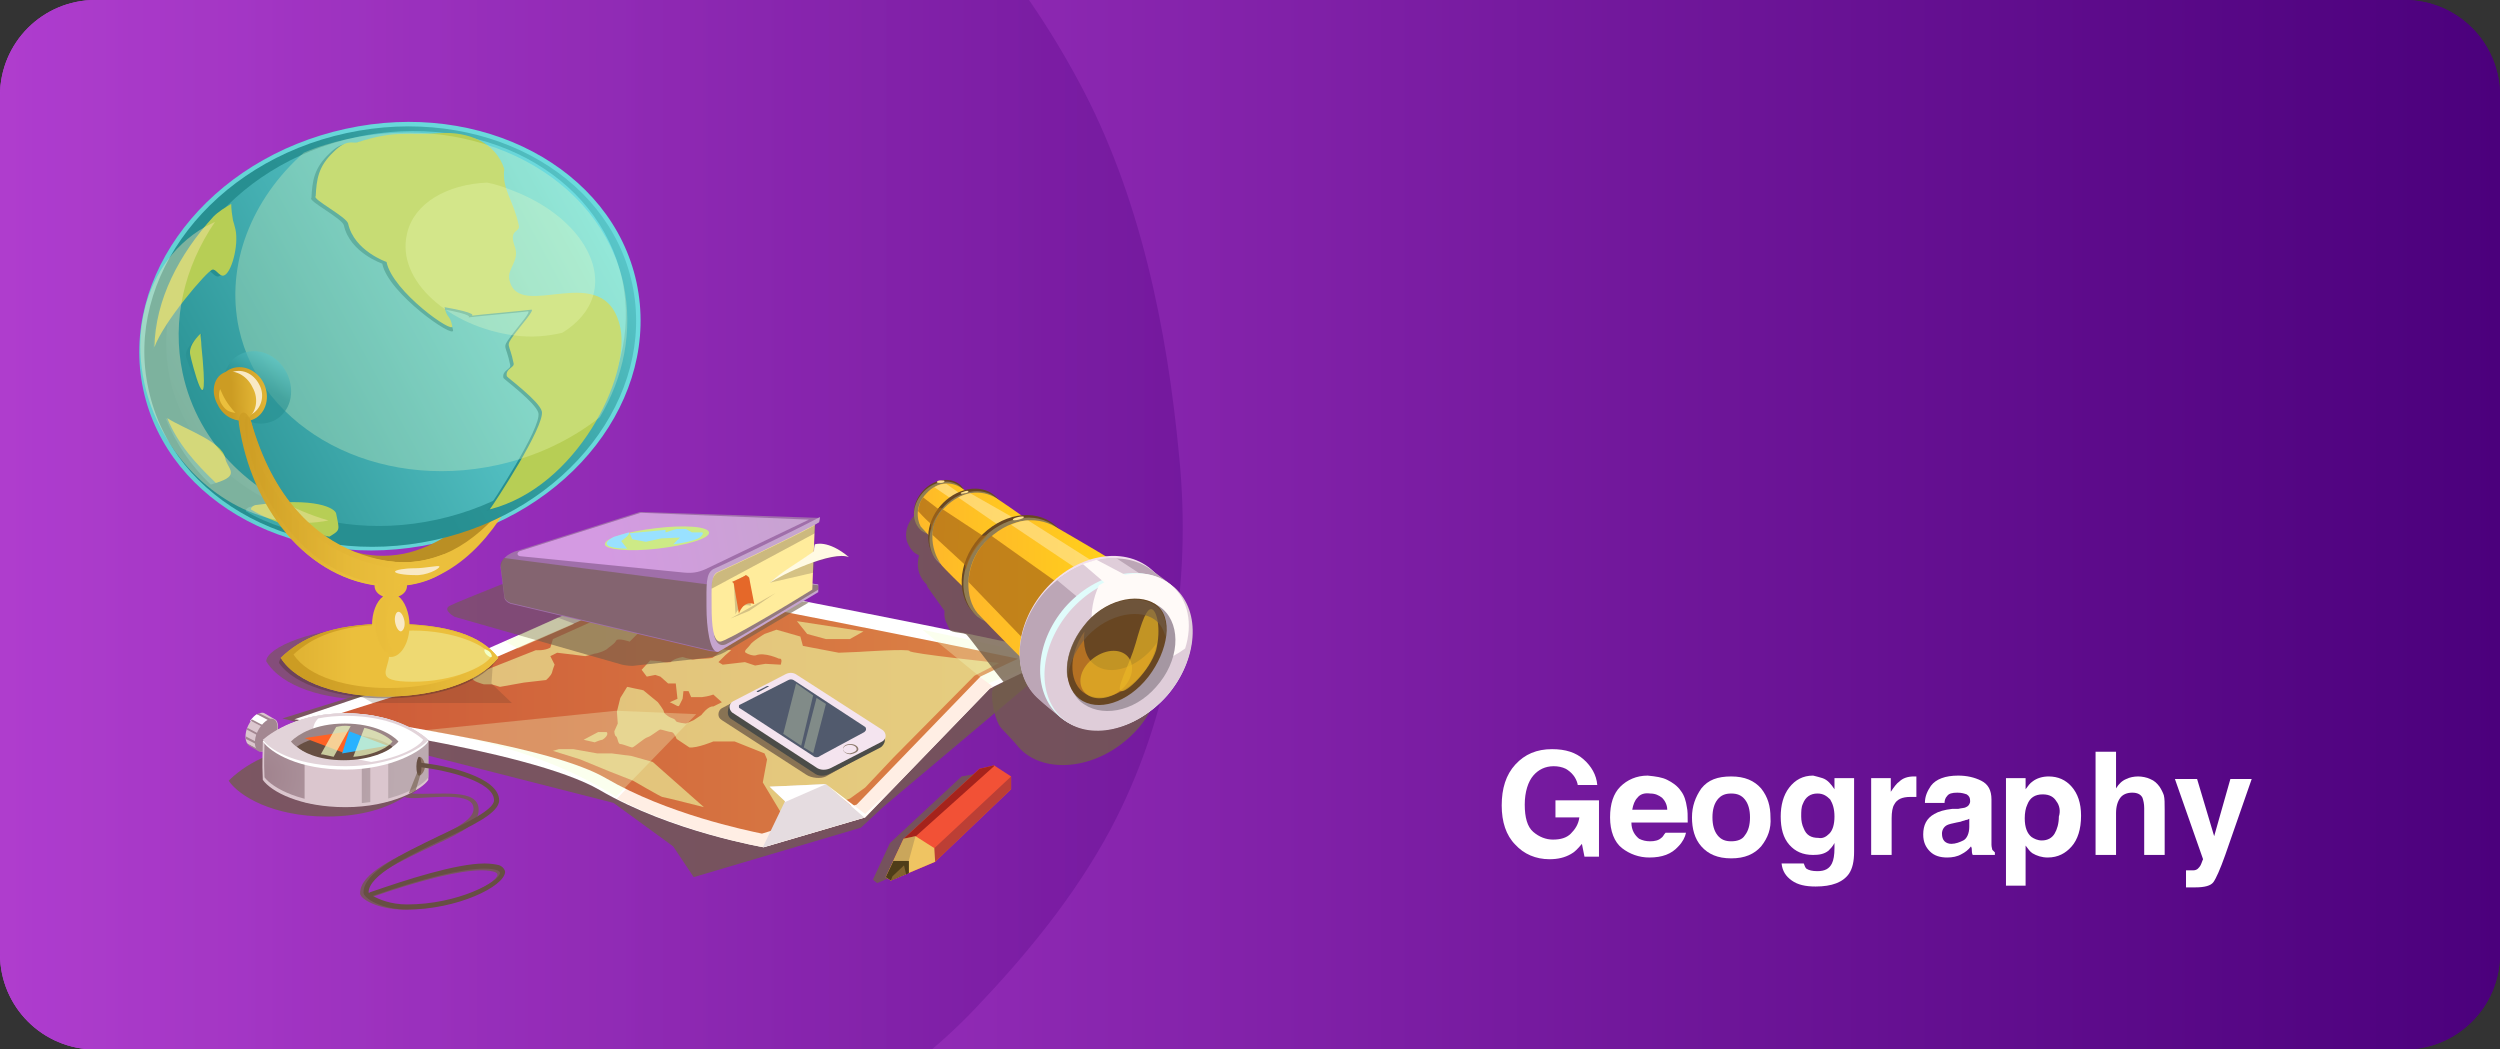 <?xml version="1.0" encoding="utf-8"?>
<!-- Generator: Adobe Illustrator 23.0.1, SVG Export Plug-In . SVG Version: 6.00 Build 0)  -->
<svg version="1.1" id="Layer_1" xmlns="http://www.w3.org/2000/svg" xmlns:xlink="http://www.w3.org/1999/xlink" x="0px" y="0px"
	 viewBox="0 0 293 123" style="enable-background:new 0 0 293 123;" xml:space="preserve">
<rect x="0" y="0" width="293" height="123" fill="#333333" stroke="none"/>
<style type="text/css">
	.st0{clip-path:url(#SVGID_3_);fill:url(#SVGID_4_);}
	.st1{opacity:0.3;clip-path:url(#SVGID_3_);}
	.st2{fill:url(#SVGID_5_);}
	.st3{fill:#FFFFFF;}
	.st4{opacity:0.8;fill:#725E4A;}
	.st5{opacity:0.6;fill:#725E4A;}
	.st6{fill:#FFEEE4;}
	.st7{fill:url(#SVGID_6_);}
	.st8{opacity:0.6;}
	.st9{fill:#ECFFA5;}
	.st10{fill:url(#SVGID_7_);}
	.st11{fill:#BA8F24;}
	.st12{fill:#EBBF3C;}
	.st13{fill:url(#SVGID_8_);}
	.st14{opacity:0.2;fill:#4C332B;}
	.st15{opacity:0.4;fill:#4C332B;}
	.st16{fill:url(#SVGID_9_);}
	.st17{fill:url(#SVGID_10_);}
	.st18{fill:url(#SVGID_11_);}
	.st19{opacity:0.4;fill:#F2FFC4;}
	.st20{fill:url(#SVGID_12_);}
	.st21{fill:url(#SVGID_13_);}
	.st22{fill:url(#SVGID_14_);}
	.st23{fill:url(#SVGID_15_);}
	.st24{fill:url(#SVGID_16_);}
	.st25{fill:url(#SVGID_17_);}
	.st26{fill:#B7CE55;}
	.st27{opacity:0.7;}
	.st28{opacity:0.4;fill:#FFE7B3;}
	.st29{opacity:0.6;fill:url(#SVGID_18_);}
	.st30{fill:url(#SVGID_19_);}
	.st31{fill:#F9E9C5;}
	.st32{fill:url(#SVGID_20_);}
	.st33{fill:url(#SVGID_21_);}
	.st34{opacity:0.5;fill:url(#SVGID_22_);}
	.st35{fill:none;}
	.st36{fill:url(#SVGID_23_);}
	.st37{fill:#DBC6CE;}
	.st38{fill:#A38791;}
	.st39{fill:url(#SVGID_24_);}
	.st40{fill:#E2D3D9;}
	.st41{fill:#9B8587;}
	.st42{fill:#674F43;}
	.st43{fill:#FF6224;}
	.st44{fill:#27B2FF;}
	.st45{fill:#F2FFC4;}
	.st46{fill:#E5DCE0;}
	.st47{fill:#F25136;}
	.st48{fill:#BC3F35;}
	.st49{fill:#A5231C;}
	.st50{fill:#EFC462;}
	.st51{fill:#4F3D18;}
	.st52{fill:#82632E;}
	.st53{opacity:0.3;fill:#725E4A;}
	.st54{opacity:0.3;fill:#F2FFC4;}
	.st55{fill:#A06FAA;}
	.st56{fill:#725E4A;}
	.st57{fill:url(#SVGID_25_);}
	.st58{fill:#C6A5CE;}
	.st59{fill:#FFEC9C;}
	.st60{fill:#FFFAE3;}
	.st61{fill:#E56829;}
	.st62{fill:#684622;}
	.st63{fill:url(#SVGID_26_);}
	.st64{opacity:0.7;fill:#FFE28F;}
	.st65{fill:url(#SVGID_27_);}
	.st66{fill:url(#SVGID_28_);}
	.st67{opacity:0.7;fill:#A86916;}
	.st68{fill:#F2DFEC;}
	.st69{fill:#BCA6B6;}
	.st70{fill:#DFCDD9;}
	.st71{fill:#E0FCFB;}
	.st72{fill:#FFFAF8;}
	.st73{fill:#A597A2;}
	.st74{fill:#B47123;}
	.st75{opacity:0.7;fill:#E8B525;}
	.st76{fill:#FFE28F;}
	.st77{fill:#8C7064;}
	.st78{fill:#CDEA86;}
	.st79{fill:#99E1FF;}
	.st80{fill:#4B4C48;}
	.st81{fill:#F4E4EF;}
	.st82{fill:#515A6D;}
</style>
<g>
	<g>
		<defs>
			<path id="SVGID_1_" d="M281.8,123H11.2C5,123,0,118,0,111.8V11.2C0,5,5,0,11.2,0h270.6C288,0,293,5,293,11.2v100.6
				C293,118,288,123,281.8,123z"/>
		</defs>
		<linearGradient id="SVGID_2_" gradientUnits="userSpaceOnUse" x1="2.728484e-12" y1="61.5" x2="293" y2="61.5">
			<stop  offset="5.376340e-03" style="stop-color:#B943D6"/>
			<stop  offset="1" style="stop-color:#4B007C"/>
		</linearGradient>
		<use xlink:href="#SVGID_1_"  style="overflow:visible;fill:url(#SVGID_2_);"/>
		<clipPath id="SVGID_3_">
			<use xlink:href="#SVGID_1_"  style="overflow:visible;"/>
		</clipPath>
		<linearGradient id="SVGID_4_" gradientUnits="userSpaceOnUse" x1="2.728484e-12" y1="61.5" x2="293" y2="61.5">
			<stop  offset="5.376340e-03" style="stop-color:#B943D6"/>
			<stop  offset="1" style="stop-color:#4B007C"/>
		</linearGradient>
		<path class="st0" d="M281.8,123H11.2C5,123,0,118,0,111.8V11.2C0,5,5,0,11.2,0h270.6C288,0,293,5,293,11.2v100.6
			C293,118,288,123,281.8,123z"/>
		<g class="st1">
			<linearGradient id="SVGID_5_" gradientUnits="userSpaceOnUse" x1="-63.872" y1="51.119" x2="138.539" y2="51.119">
				<stop  offset="5.376340e-03" style="stop-color:#B943D6"/>
				<stop  offset="1" style="stop-color:#4B007C"/>
			</linearGradient>
			<path class="st2" d="M4.7-39.7c-18.4,4.2-40.4,17.5-51.4,32.8c-9.7,13.4-16,27.9-16.8,44.4C-65,64-61.8,93.1-43.5,112.4
				c12.4,13.2,29.9,23.7,47.5,28.4c13.1,3.4,53.2,6.9,72.1,0c14.1-5.1,27.8-11.7,38.1-22.5c6.1-6.4,11.7-13.2,15.9-21
				c7.1-13.3,9.6-28.8,8.1-43.8c-1.4-15-4.6-30.7-11.8-44c-7-13-16.1-23.5-28-32.1C85.4-32,47.1-49.3,4.7-39.7z"/>
		</g>
	</g>
	<g>
		<g>
			<path class="st3" d="M184.9,91.9c-0.2-0.8-0.7-1.4-1.4-1.8c-0.4-0.2-0.9-0.3-1.4-0.3c-1,0-1.8,0.4-2.4,1.1s-1,1.9-1,3.4
				c0,1.5,0.3,2.6,1,3.2c0.7,0.6,1.5,0.9,2.3,0.9c0.9,0,1.6-0.2,2.1-0.7s0.9-1.1,1-1.9h-2.8v-2h5.1v6.6h-1.7l-0.3-1.5
				c-0.5,0.6-0.9,1-1.3,1.2c-0.7,0.4-1.5,0.6-2.5,0.6c-1.6,0-3-0.6-4-1.7c-1.1-1.1-1.6-2.7-1.6-4.6c0-2,0.5-3.6,1.6-4.8
				c1.1-1.2,2.5-1.8,4.3-1.8c1.6,0,2.8,0.4,3.7,1.2c0.9,0.8,1.5,1.8,1.6,3H184.9z"/>
			<path class="st3" d="M195.4,91.4c0.6,0.3,1.2,0.7,1.6,1.3c0.4,0.5,0.6,1.2,0.7,1.9c0.1,0.4,0.1,1,0.1,1.8h-6.6
				c0,0.9,0.4,1.5,0.9,1.9c0.4,0.2,0.8,0.3,1.3,0.3c0.5,0,1-0.1,1.3-0.4c0.2-0.1,0.3-0.4,0.5-0.6h2.4c-0.1,0.5-0.4,1.1-0.9,1.6
				c-0.8,0.9-1.9,1.3-3.4,1.3c-1.2,0-2.3-0.4-3.2-1.1c-0.9-0.7-1.4-2-1.4-3.6c0-1.6,0.4-2.8,1.2-3.6c0.8-0.8,1.9-1.3,3.2-1.3
				C194.1,91,194.8,91.1,195.4,91.4z M191.9,93.5c-0.3,0.3-0.5,0.8-0.6,1.4h4.1c0-0.6-0.3-1.1-0.6-1.4c-0.4-0.3-0.8-0.5-1.4-0.5
				C192.7,92.9,192.2,93.1,191.9,93.5z"/>
			<path class="st3" d="M206.4,99.2c-0.8,0.9-1.9,1.4-3.5,1.4c-1.6,0-2.7-0.5-3.5-1.4c-0.8-0.9-1.1-2.1-1.1-3.4
				c0-1.3,0.4-2.4,1.1-3.4c0.8-1,1.9-1.4,3.5-1.4c1.6,0,2.7,0.5,3.5,1.4c0.8,1,1.1,2.1,1.1,3.4C207.6,97.1,207.2,98.2,206.4,99.2z
				 M204.5,97.9c0.4-0.5,0.6-1.2,0.6-2.1s-0.2-1.6-0.6-2.1c-0.4-0.5-0.9-0.7-1.6-0.7c-0.7,0-1.2,0.2-1.6,0.7
				c-0.4,0.5-0.6,1.2-0.6,2.1s0.2,1.6,0.6,2.1c0.4,0.5,0.9,0.7,1.6,0.7C203.6,98.6,204.2,98.4,204.5,97.9z"/>
			<path class="st3" d="M213.6,91.2c0.6,0.2,1,0.7,1.4,1.3v-1.3h2.3v8.6c0,1.2-0.2,2-0.6,2.6c-0.7,1-2,1.5-3.9,1.5
				c-1.2,0-2.1-0.2-2.8-0.7s-1.1-1.1-1.2-2h2.6c0.1,0.3,0.2,0.5,0.3,0.6c0.3,0.2,0.7,0.3,1.3,0.3c0.9,0,1.4-0.3,1.7-0.9
				c0.2-0.4,0.3-1,0.3-1.8v-0.6c-0.2,0.4-0.5,0.7-0.7,0.9c-0.5,0.4-1.1,0.5-1.8,0.5c-1.2,0-2.1-0.4-2.8-1.2c-0.7-0.8-1-1.9-1-3.3
				c0-1.3,0.3-2.5,1-3.4s1.6-1.4,2.8-1.4C212.9,91,213.3,91.1,213.6,91.2z M214.4,97.7c0.4-0.4,0.6-1.1,0.6-2c0-0.9-0.2-1.5-0.5-2
				c-0.4-0.4-0.8-0.7-1.5-0.7c-0.8,0-1.4,0.4-1.7,1.2c-0.2,0.4-0.2,0.9-0.2,1.5c0,0.5,0.1,1,0.3,1.4c0.3,0.8,0.9,1.1,1.7,1.1
				C213.6,98.3,214,98.1,214.4,97.7z"/>
			<path class="st3" d="M224.4,91c0,0,0.1,0,0.2,0v2.4c-0.1,0-0.3,0-0.4,0s-0.2,0-0.3,0c-1,0-1.6,0.3-1.9,0.9
				c-0.2,0.3-0.3,0.9-0.3,1.6v4.3h-2.4v-9h2.3v1.6c0.4-0.6,0.7-1,1-1.2c0.4-0.4,1-0.6,1.7-0.6C224.4,91,224.4,91,224.4,91z"/>
			<path class="st3" d="M229.5,94.8c0.4-0.1,0.8-0.1,0.9-0.2c0.3-0.1,0.5-0.4,0.5-0.7c0-0.4-0.1-0.6-0.4-0.8
				c-0.3-0.1-0.6-0.2-1.1-0.2c-0.6,0-1,0.1-1.2,0.4c-0.2,0.2-0.3,0.5-0.3,0.8h-2.3c0-0.8,0.3-1.4,0.7-2c0.6-0.8,1.7-1.2,3.2-1.2
				c1,0,1.9,0.2,2.7,0.6c0.8,0.4,1.2,1.1,1.2,2.2V98c0,0.3,0,0.6,0,1c0,0.3,0.1,0.5,0.1,0.6c0.1,0.1,0.2,0.2,0.3,0.3v0.3h-2.6
				c-0.1-0.2-0.1-0.4-0.1-0.5c0-0.2,0-0.3-0.1-0.5c-0.3,0.4-0.7,0.7-1.1,0.9c-0.5,0.3-1.1,0.4-1.7,0.4c-0.8,0-1.5-0.2-2-0.7
				s-0.8-1.1-0.8-2c0-1.1,0.4-1.9,1.3-2.4c0.5-0.3,1.2-0.5,2.1-0.6L229.5,94.8z M230.9,95.9c-0.2,0.1-0.3,0.2-0.5,0.2
				c-0.2,0.1-0.4,0.1-0.6,0.2l-0.5,0.1c-0.5,0.1-0.9,0.2-1.1,0.3c-0.4,0.2-0.6,0.6-0.6,1c0,0.4,0.1,0.7,0.3,0.9s0.5,0.3,0.8,0.3
				c0.5,0,1-0.2,1.4-0.4s0.7-0.8,0.7-1.6V95.9z"/>
			<path class="st3" d="M242.8,92.2c0.7,0.8,1.1,1.9,1.1,3.4c0,1.6-0.4,2.8-1.1,3.6c-0.7,0.8-1.6,1.3-2.8,1.3
				c-0.7,0-1.3-0.2-1.8-0.5c-0.3-0.2-0.5-0.5-0.8-0.9v4.7h-2.3V91.2h2.3v1.3c0.3-0.4,0.5-0.7,0.8-0.9c0.5-0.4,1.2-0.6,1.9-0.6
				C241.2,91,242.1,91.4,242.8,92.2z M241,93.9c-0.3-0.5-0.8-0.8-1.6-0.8c-0.9,0-1.5,0.4-1.8,1.2c-0.2,0.4-0.3,1-0.3,1.6
				c0,1.1,0.3,1.8,0.8,2.2c0.3,0.2,0.7,0.4,1.2,0.4c0.7,0,1.2-0.3,1.5-0.8s0.5-1.2,0.5-2C241.5,95.1,241.4,94.4,241,93.9z"/>
			<path class="st3" d="M252,91.3c0.5,0.2,0.8,0.5,1.1,0.9c0.2,0.3,0.4,0.7,0.5,1c0.1,0.4,0.1,0.9,0.1,1.7v5.3h-2.4v-5.5
				c0-0.5-0.1-0.9-0.2-1.2c-0.2-0.4-0.6-0.6-1.2-0.6c-0.6,0-1.1,0.2-1.4,0.6c-0.3,0.4-0.5,1-0.5,1.8v4.9h-2.4V88.1h2.4v4.3
				c0.3-0.5,0.7-0.9,1.2-1.1c0.4-0.2,0.9-0.3,1.4-0.3C251,91,251.6,91.1,252,91.3z"/>
			<path class="st3" d="M256.1,102l0.3,0c0.2,0,0.5,0,0.7,0c0.2,0,0.4-0.1,0.5-0.2c0.1-0.1,0.3-0.3,0.4-0.6s0.2-0.5,0.2-0.5
				l-3.3-9.4h2.6l2,6.7l1.9-6.7h2.5l-3.1,8.9c-0.6,1.7-1.1,2.8-1.4,3.2c-0.3,0.4-1,0.6-2.1,0.6c-0.2,0-0.4,0-0.5,0
				c-0.1,0-0.3,0-0.6,0V102z"/>
		</g>
	</g>
	<g>
		<polygon class="st4" points="103.6,94.5 123.2,78 72.5,69.5 53,78 33.1,84.2 71.9,94.1 78.9,99.2 81.3,102.8 100.9,97 		"/>
		<path class="st5" d="M56.3,77.5c0-1.6-5.7-4-12.6-4c-6.9,0-12.5,2.4-12.5,4C34.9,83.6,51.5,83.4,56.3,77.5z"/>
		<path class="st3" d="M34.5,84.3c0,0,27.4,3.4,35.8,8.3c8.4,4.9,19.2,6.7,19.2,6.7l11.9-3.5l14.6-15.1c0,0,7-3.5,8.6-3.8
			c1.6-0.3-34.8-7.3-34.8-7.3l-13.1-2.2L51.1,78.7L34.5,84.3z"/>
		<g>
			<g>
				<path class="st6" d="M88.7,76.6l-16.4,17c8,4.1,17.2,5.7,17.2,5.7l11.9-3.5l14.6-15.1c0,0,0.2-0.1,0.4-0.2l-5.3-4L88.7,76.6z"/>
			</g>
		</g>
		<linearGradient id="SVGID_6_" gradientUnits="userSpaceOnUse" x1="39.685" y1="83.232" x2="119.335" y2="83.232">
			<stop  offset="0" style="stop-color:#CE5B38"/>
			<stop  offset="1" style="stop-color:#DB8346"/>
		</linearGradient>
		<path class="st7" d="M89.3,97.7c-1.9-0.4-11.1-2.3-18.3-6.5c-6.2-3.6-22.9-5.8-31.4-7.5L51.3,80l25.8-11.2l12,2.4l0.2,0
			c9.3,1.8,22.9,4.5,30,6c-1.7,0.8-3.4,1.6-4.2,2l-0.2,0.1l-14.5,15L89.3,97.7z"/>
		<g class="st8">
			<path class="st9" d="M64.8,88L68,89l3.4,1.4l2.8,1.1c0,0,3.1,1.8,3.4,1.9c0.2,0,4.9,1.2,4.9,1.2l-6-5.3l-2.5-0.7l-2.3-0.3l-1.7,0
				l-2.8-0.5l-1.7,0L64.8,88z"/>
			<path class="st9" d="M57.6,80.2l1,0.3l2.8-0.5l2.6-0.3c0,0,0.6-0.5,0.7-0.9c0.1-0.4,0.3-0.9,0.3-0.9l-0.5-1l0.8-0.4l3.3,0.4
				c0,0,0.8-0.2,1.1-0.3c0.3,0,1.1-0.3,1.4-0.5c0.3-0.3,0.9-0.6,1.1-1c0.2-0.4,1.6,0.1,1.6,0.1l1.6-1.6l2.1-1.6l-2.2,0.5
				c-0.6-0.6-1-0.6-1-0.6l-1.7-0.5l-7.8,3.5l-0.3,1c-0.7,0.4-1.7,0.3-1.7,0.3L57,78.5l-0.6,0.4l-1,0.5c-0.3,0.4,1.3,0.8,1.3,0.8
				L57.6,80.2z"/>
			<path class="st9" d="M76.2,77.4l-1,1.1l0.6,0.8l1-0.2l0.6,0.2l0.9,0.8l0.9,0l0.2,1.8l-0.9,0.4c0.7,0.3,1,0.6,1.1,0.4
				c0.1-0.2,0.4-0.8,0.4-0.8l0.1-0.9c0.6,0,0.6,0,0.6,0s-0.3-0.7,0,0c0.3,0.7,0.3,0.7,0.3,0.7l1.3,0c0.8-0.1,1.3-0.3,1.3-0.3l1,0.9
				l-1,0.5c-0.6-0.1-1.4,1-1.4,1l-0.9,0.6l-0.9,0.4c0,0-1.1-0.1-1.2-0.3c-0.1-0.3-0.5-0.3-0.8-0.5c-0.3-0.2-0.6-0.4-0.6-0.6
				c0-0.2-0.7-1.1-0.7-1.1l-1.7-1.4l-1.9-0.4l-0.8,1.3l-0.4,1.6l0.1,1.4L72,85.7c0,0,0,0.5,0.2,0.6c0.2,0.1,0.2,0.9,0.5,0.9
				c0.3,0,1.2,0.4,1.4,0.4c0.2,0,1.4-1.1,1.8-1.2c0.4-0.1,1.3-0.9,1.5-0.9c0.2,0,1,0.3,1.3,0.3c0.3,0,0.6,0.8,0.6,0.8l1.5,1
				c0.9,0.1,2.8-0.7,2.8-0.7l2.5,0l3.5,1.4l0.3,0.7l-0.5,2.7l2.7,4.5l7.5-2.6l1.8-1.3l3.3-3.5l9.5-9.6l2.9-1.5
				c0,0-10.5-1.1-10.5-1.4c0-0.3-5.9,0.1-5.9,0.1l-2.4,0.1l-4.2-0.8l-0.3-1.1L91,73.8l-1.4,0.5c0,0-1.5,0.9-1.7,1.3
				c-0.2,0.3-0.8,0.7-0.5,0.9c0.3,0.2,0.9,0.4,1.2,0.3c1-0.4,2.7,0.4,2.7,0.4c0.5-0.1,0.2,0.7,0.2,0.7l-1.8-0.1L88.5,78l-1.2-0.4
				l-2.6,0.3l-0.5-0.3l0.8-0.8c0.7-0.6,0.7-0.6,0.7-0.6l-1-0.1c-0.6,0.6-1.2,1-1.2,1c-0.4,0.1-1.3,0.1-1.3,0.1l-1,0.1
				c-0.6-0.1-1.2-0.3-1.2-0.3c-1.1,0.2-1.4,0.6-1.4,0.6c-0.8,0.1-1.2-0.1-1.2-0.1L76.2,77.4z"/>
			<polygon class="st9" points="93.4,72.8 94.6,74.3 96.8,74.9 99.6,74.9 101.2,74 			"/>
			<path class="st9" d="M68.4,86.7l1.7-0.9l1,0c0.3,0.3-0.3,0.8-0.5,0.9c-0.2,0-0.9,0.3-0.9,0.3L68.4,86.7z"/>
		</g>
		<linearGradient id="SVGID_7_" gradientUnits="userSpaceOnUse" x1="17.398" y1="54.824" x2="82.187" y2="19.628">
			<stop  offset="0" style="stop-color:#60CED1"/>
			<stop  offset="1" style="stop-color:#6EDDE0"/>
		</linearGradient>
		<path class="st10" d="M74.6,33.1c-2.9-13.4-18.2-21.5-34.1-18c-16,3.5-26.6,17.2-23.7,30.6c2.9,13.4,18.2,21.5,34.1,18
			C66.9,60.3,77.5,46.6,74.6,33.1z"/>
		<path class="st11" d="M47.3,64.9c-8.2,1.6-15.5-5-18-14.7c-0.6-2.4-1.5-3.6-1.3-2.2c1.6,11.3,9,19.9,17.9,19.9
			c6.4,0,12.3-5.2,15.5-11.9C60.7,54.3,54.9,63.4,47.3,64.9z"/>
		<path class="st12" d="M47.3,65.9c-8.3,0-15.3-6.7-17.8-16.1c-0.6-2.3-1.7-1.5-1.5-0.1c1.6,10.8,9,19,17.9,19
			c6.4,0,11.4-4.8,14.6-11.2C57.1,62.3,52.8,65.9,47.3,65.9z"/>
		<linearGradient id="SVGID_8_" gradientUnits="userSpaceOnUse" x1="18.206" y1="54.385" x2="81.783" y2="19.847">
			<stop  offset="0.371" style="stop-color:#278F91"/>
			<stop  offset="0.484" style="stop-color:#2B9496"/>
			<stop  offset="1" style="stop-color:#6EDDE0"/>
		</linearGradient>
		<path class="st13" d="M74.1,33.3c-2.8-13.2-17.8-21.1-33.5-17.7c-15.7,3.4-26.1,16.9-23.2,30c2.8,13.2,17.8,21.1,33.5,17.7
			C66.5,59.9,76.9,46.4,74.1,33.3z"/>
		<polygon class="st14" points="41.1,80.9 43.7,82.4 60,82.4 57.6,80.1 57.8,77.3 56.5,76.1 		"/>
		<path class="st15" d="M58.3,77.3c0-1.4-5.8-2.9-12.8-3c-7.1-0.1-12.8,1.9-12.8,3.4C36.4,83.1,53.7,83.5,58.3,77.3z"/>
		<linearGradient id="SVGID_9_" gradientUnits="userSpaceOnUse" x1="28.569" y1="77.382" x2="54.084" y2="77.382">
			<stop  offset="0" style="stop-color:#CC9C23"/>
			<stop  offset="0.812" style="stop-color:#EBBF3C"/>
		</linearGradient>
		<path class="st16" d="M58.4,77.1c-1.9-2.5-5.7-4-12.8-4c-7,0-10.4,1.8-12.7,4C36.7,83.2,53.6,83.1,58.4,77.1z"/>
		<linearGradient id="SVGID_10_" gradientUnits="userSpaceOnUse" x1="35.994" y1="77.382" x2="61.508" y2="77.382">
			<stop  offset="0" style="stop-color:#CC9C23"/>
			<stop  offset="0.812" style="stop-color:#EBBF3C"/>
		</linearGradient>
		<path class="st17" d="M58.4,77.1c-1.9-2.5-5.7-4-12.8-4c-7,0-10.4,1.8-12.7,4C36.7,83.2,53.6,83.1,58.4,77.1z"/>
		<linearGradient id="SVGID_11_" gradientUnits="userSpaceOnUse" x1="22.579" y1="76.916" x2="45.693" y2="76.916">
			<stop  offset="0" style="stop-color:#CC9C23"/>
			<stop  offset="0.812" style="stop-color:#EBBF3C"/>
		</linearGradient>
		<path class="st18" d="M57.5,76.7c-1.7-2.2-5.2-3.5-11.6-3.5c-6.4,0-9.4,1.6-11.5,3.5C37.8,82,53.1,81.9,57.5,76.7z"/>
		<path class="st19" d="M57.6,76.9c-0.6-1.3-4.5-3-9.2-3c-4.7,0-2.8,1.2-2.8,2.9s-2,3.1,2.8,3.1C53.2,79.9,56.9,78.1,57.6,76.9z"/>
		
			<linearGradient id="SVGID_12_" gradientUnits="userSpaceOnUse" x1="3.936" y1="56.948" x2="56.009" y2="28.659" gradientTransform="matrix(0.935 8.000000e-04 8.000000e-04 0.938 17.044 -0.967)">
			<stop  offset="0" style="stop-color:#278F91"/>
			<stop  offset="1" style="stop-color:#6EDDE0"/>
		</linearGradient>
		<path class="st20" d="M72.9,32.7c-2.7-12.4-16.7-19.8-31.3-16.6C27,19.3,17.3,31.9,19.9,44.3c2.7,12.4,16.7,19.8,31.3,16.6
			C65.9,57.7,75.6,45.1,72.9,32.7z"/>
		<g>
			<linearGradient id="SVGID_13_" gradientUnits="userSpaceOnUse" x1="54.965" y1="32.216" x2="22.296" y2="80.409">
				<stop  offset="0.371" style="stop-color:#278F91"/>
				<stop  offset="0.484" style="stop-color:#2B9496"/>
				<stop  offset="1" style="stop-color:#6EDDE0"/>
			</linearGradient>
			<path class="st21" d="M72.2,38.6c-1.8-8.3-11.9-0.5-13-5.6c-0.3-1.4,1.3-2.2,0.6-4c-0.7-2,0.7-1.5,0.5-2.4
				c-0.6-2.9-2-4.2-1.7-6.6c-1-3.1-4.2-4.4-7.5-4.2c-4.1,0.3-5.1-0.4-9.8,1.1c-0.5,0.1-1.2-0.4-2.7,1.1c-1.8,1.7-2,3.2-2.1,5.2
				c-0.5,0.3,3.6,2.4,3.8,3.2c0.7,3.2,4.5,4.5,4.5,4.5c0.7,3.5,8.5,8.9,8.3,7.8c-0.3-1.4-1.1-1.2-1.4-2.5c4,0.7,3.2,1,3.2,1
				c0.6-0.1,6.3-0.6,6.9-0.7c0.7-0.2-1.3,2-2,3c-1,1.4-0.5,0.8,0,3.3c0.1,0.5-1,0.6-0.8,1.5c0,0.1,3.8,2.9,4.1,4.1
				c0.4,1.7-5.5,10.7-6.1,11.5C67.1,57.3,73.4,44.3,72.2,38.6z"/>
			<linearGradient id="SVGID_14_" gradientUnits="userSpaceOnUse" x1="38.149" y1="20.816" x2="5.479" y2="69.01">
				<stop  offset="0.371" style="stop-color:#278F91"/>
				<stop  offset="0.484" style="stop-color:#2B9496"/>
				<stop  offset="1" style="stop-color:#6EDDE0"/>
			</linearGradient>
			<path class="st22" d="M21.8,41.8c0.1,0.6,3.6,9.6,1.3-1.1c-0.1-0.5,0.5-1.1,0.6-1.6C22.9,39.7,21.6,40.9,21.8,41.8z"/>
			<linearGradient id="SVGID_15_" gradientUnits="userSpaceOnUse" x1="32.928" y1="17.278" x2="0.259" y2="65.471">
				<stop  offset="0.371" style="stop-color:#278F91"/>
				<stop  offset="0.484" style="stop-color:#2B9496"/>
				<stop  offset="1" style="stop-color:#6EDDE0"/>
			</linearGradient>
			<path class="st23" d="M24.4,25.6c-4,4.4-6.4,9.9-6.5,15.5c1-2.9,5.8-9.2,6.4-9.4c0.4-0.1,0.8,0.8,1.3,0.7
				c0.9-0.2,1.8-3.5,1.4-5.4c-0.1-0.4-0.2-0.8-0.3-1.1c-0.1-0.6-0.2-1.3-0.2-1.9C25.8,24.4,25.1,25,24.4,25.6z"/>
			<linearGradient id="SVGID_16_" gradientUnits="userSpaceOnUse" x1="42.416" y1="23.716" x2="9.752" y2="71.901">
				<stop  offset="0.371" style="stop-color:#278F91"/>
				<stop  offset="0.484" style="stop-color:#2B9496"/>
				<stop  offset="1" style="stop-color:#6EDDE0"/>
			</linearGradient>
			<path class="st24" d="M25.8,53.9c-0.4-2-4.4-3.6-6.4-4.9c1.2,3,3,5.6,5.3,7.8c0,0,0,0,0,0C27.8,55.9,26.1,55.1,25.8,53.9z"/>
			<linearGradient id="SVGID_17_" gradientUnits="userSpaceOnUse" x1="53.942" y1="31.526" x2="21.276" y2="79.714">
				<stop  offset="0.371" style="stop-color:#278F91"/>
				<stop  offset="0.484" style="stop-color:#2B9496"/>
				<stop  offset="1" style="stop-color:#6EDDE0"/>
			</linearGradient>
			<path class="st25" d="M38.8,60.4c-0.1-0.6-2.3-2-9.5-1c0,0,0,0,0,0c-0.3,0.1-0.5,0.3-0.5,0.5c2.6,1.6,6,2.5,9.2,3.2
				C39.3,62.2,39.3,62.4,38.8,60.4z"/>
		</g>
		<g>
			<path class="st26" d="M72.7,38.4c-1.8-8.3-11.9-0.5-13-5.6c-0.3-1.4,1.3-2.2,0.6-4c-0.7-2,0.7-1.5,0.5-2.4
				c-0.6-2.9-2-4.2-1.7-6.6c-1-3.1-4.2-4.4-7.5-4.2c-4.1,0.3-5.1-0.4-9.8,1.1c-0.5,0.1-1.2-0.4-2.7,1.1c-1.8,1.7-2,3.2-2.1,5.2
				c-0.5,0.3,3.6,2.4,3.8,3.2c0.7,3.2,4.5,4.5,4.5,4.5c0.7,3.5,8,8.6,7.7,7.5c-0.3-1.4-0.6-0.8-0.9-2.2c4,0.7,3.2,1,3.2,1
				c0.6-0.1,6.3-0.6,6.9-0.7c0.7-0.2-1.3,2-2,3c-1,1.4-0.5,0.8,0,3.3c0.1,0.5-1,0.6-0.8,1.5c0,0.1,3.8,2.9,4.1,4.1
				c0.4,1.7-5.5,10.7-6.1,11.5C67.6,57.1,73.9,44.2,72.7,38.4z"/>
			<path class="st26" d="M22.3,41.6c0.1,0.6,2.4,9.6,1.3-1.1c0-0.5-0.1-0.9-0.1-1.4C22.8,39.8,22.1,40.7,22.3,41.6z"/>
			<path class="st26" d="M25,25.4c-4,4.4-6.8,9.7-6.9,15.3c1-2.9,6.2-9,6.8-9.1c0.4-0.1,0.8,0.8,1.3,0.7c0.9-0.2,1.8-3.5,1.4-5.4
				c-0.1-0.4-0.2-0.8-0.3-1.1c-0.1-0.6-0.2-1.3-0.2-1.9C26.4,24.3,25.6,24.8,25,25.4z"/>
			<path class="st26" d="M26.4,53.7c-0.4-2-4.8-3.4-6.8-4.7c1.2,3,3.4,5.4,5.7,7.6c0,0,0,0,0,0C28.3,55.7,26.6,54.9,26.4,53.7z"/>
			<path class="st26" d="M39.4,60.2c-0.1-0.6-2.3-2-9.5-1c0,0,0,0,0,0c-0.3,0.1-0.5,0.3-0.5,0.5c2.6,1.6,6,2.5,9.2,3.2
				C39.9,62.1,39.8,62.2,39.4,60.2z"/>
		</g>
		<g class="st27">
			<path class="st19" d="M28,38.5c2.6,11.9,16.2,19.1,30.3,16c4.6-1,8.7-3,12-5.6c2.8-4.7,3.9-10.1,2.8-15.5
				c-2.7-12.7-17.3-20.4-32.4-17.1c-1.8,0.4-3.5,0.9-5.1,1.6C29.5,23.3,26.4,31,28,38.5z"/>
		</g>
		<path class="st28" d="M21.4,43.7c-1.3-6.2,0.2-12.4,3.8-17.7c-0.4,0.2-0.8,0.4-1.2,0.6C16.2,31.1,14.1,42,19.3,51
			c4.3,7.5,12.2,11.4,19.2,10C29.9,58.5,23.2,52.2,21.4,43.7z"/>
		<g class="st27">
			<path class="st19" d="M47.7,27.4c-1.3,5.6,5.1,10.9,12.5,11.9c2.1,0.3,4,0.1,5.7-0.3c1.8-1.1,3.1-2.6,3.6-4.3
				c1.3-4.3-2.4-9.7-9.5-12.4c-1-0.4-1.9-0.7-2.9-0.9C52.4,21.6,48.5,23.8,47.7,27.4z"/>
		</g>
		
			<linearGradient id="SVGID_18_" gradientUnits="userSpaceOnUse" x1="44.281" y1="-57.234" x2="53.716" y2="-62.36" gradientTransform="matrix(0.895 -0.445 0.356 0.716 8.028 109.603)">
			<stop  offset="0.371" style="stop-color:#278F91"/>
			<stop  offset="0.484" style="stop-color:#2B9496"/>
			<stop  offset="1" style="stop-color:#6EDDE0"/>
		</linearGradient>
		<path class="st29" d="M33.6,43.7c-1.1-2.2-3.5-3.1-5.4-2.2c-1.9,0.9-2.6,3.5-1.5,5.6c1.1,2.2,3.5,3.1,5.4,2.2
			C34,48.4,34.7,45.9,33.6,43.7z"/>
		<linearGradient id="SVGID_19_" gradientUnits="userSpaceOnUse" x1="27.943" y1="46.173" x2="33.817" y2="46.173">
			<stop  offset="0" style="stop-color:#CC9C23"/>
			<stop  offset="0.812" style="stop-color:#EBBF3C"/>
		</linearGradient>
		<path class="st30" d="M30.9,44.9c-0.8-1.6-2.6-2.3-4-1.6c-1.4,0.7-1.9,2.6-1.1,4.2c0.8,1.6,2.6,2.3,4,1.6
			C31.2,48.4,31.7,46.5,30.9,44.9z"/>
		<path class="st31" d="M30.4,45.1c-0.7-1.4-2.2-2-3.4-1.4c-1.2,0.6-1.6,2.2-1,3.5c0.7,1.4,2.2,2,3.4,1.4
			C30.6,48,31.1,46.4,30.4,45.1z"/>
		
			<linearGradient id="SVGID_20_" gradientUnits="userSpaceOnUse" x1="-9.939" y1="58.83" x2="-4.064" y2="58.83" gradientTransform="matrix(0.838 4.380000e-02 4.370000e-02 0.904 32.919 -6.359)">
			<stop  offset="0" style="stop-color:#CC9C23"/>
			<stop  offset="0.812" style="stop-color:#EBBF3C"/>
		</linearGradient>
		<path class="st32" d="M29.6,45.4c-0.7-1.5-2.3-2.2-3.4-1.7c-1.2,0.6-1.5,2.3-0.7,3.7c0.7,1.5,2.3,2.2,3.4,1.7
			C30,48.5,30.4,46.8,29.6,45.4z"/>
		<linearGradient id="SVGID_21_" gradientUnits="userSpaceOnUse" x1="27.605" y1="62.723" x2="43.922" y2="62.723">
			<stop  offset="0" style="stop-color:#CC9C23"/>
			<stop  offset="0.812" style="stop-color:#EBBF3C"/>
		</linearGradient>
		<path class="st33" d="M51.6,65.1c-1.4,0.5-2.8,0.8-4.3,0.8c-8.3,0-15.3-6.7-17.8-16.1c-0.6-2.3-1.7-1.5-1.5-0.1
			c1.5,10,7.9,17.7,15.9,18.9c0,0,0,0.1,0,0.1c0,0.5,0.4,1,1,1.2c-0.8,0.6-1.3,1.9-1.3,3.4c0,2,1,3.7,2.2,3.7c1.2,0,2.2-1.7,2.2-3.7
			c0-1.5-0.6-2.9-1.3-3.4c0.6-0.2,1-0.7,1-1.2c0,0,0-0.1,0-0.1C53.2,67.9,55.1,63.8,51.6,65.1z"/>
		<path class="st31" d="M47.4,72.8c-0.1-0.6-0.4-1.1-0.7-1.1c-0.3,0-0.5,0.6-0.4,1.2c0.1,0.6,0.4,1.1,0.7,1.1
			C47.3,73.9,47.5,73.4,47.4,72.8z"/>
		<g>
			<linearGradient id="SVGID_22_" gradientUnits="userSpaceOnUse" x1="28.529" y1="62.811" x2="50.315" y2="62.811">
				<stop  offset="0" style="stop-color:#CC9C23"/>
				<stop  offset="0.812" style="stop-color:#EBBF3C"/>
			</linearGradient>
			<path class="st34" d="M46.1,69.9c-0.7-0.3,2.5-3,4.3-4.4c-1.6,0.7-15.8,2.4-21-16.2c-0.5-1-0.9-0.4-0.7,1
				c1.3,9.1,7.7,17,15.6,18.1c0,0,0,0.1,0,0.1c0,0.5,0.4,1,1,1.2c-0.8,0.6-1.3,1.9-1.3,3.4c0,2,1,3.7,2.2,3.7c0,0,0,0,0.1,0
				C45.4,75.6,44.6,72.9,46.1,69.9z"/>
		</g>
		<g>
			<path class="st35" d="M48.5,66.9c-2.7,0.1-5.9-0.7-9.1-2.5C33.5,61.2,29.2,54,29.1,48.9c-0.4-0.5-0.7,0.2-0.5,1.4
				c1.3,9.1,7.7,17,15.6,18.1c0,0,0,0.1,0,0.1c0,0.5,0.4,1,1,1.2c-0.8,0.6-1.3,1.9-1.3,3.4c0,2,1,3.7,2.2,3.7c0,0,0,0,0.1,0
				c-0.6-1.3-1.4-4,0-7C45.5,69.6,47,68.2,48.5,66.9z"/>
			
				<linearGradient id="SVGID_23_" gradientUnits="userSpaceOnUse" x1="57.363" y1="154.194" x2="87.967" y2="154.194" gradientTransform="matrix(0.901 0.497 -0.483 0.876 48.892 -111.319)">
				<stop  offset="0" style="stop-color:#CC9C23"/>
				<stop  offset="0.812" style="stop-color:#EBBF3C"/>
			</linearGradient>
			<path class="st36" d="M39.4,64.4c3.3,1.8,7.1,2.5,9.8,2.4c0.6-0.5,1.3-0.9,1.9-1.2c-1.6,0.7-16.5,2.3-21.7-16.3
				c-0.1-0.2-0.2-0.3-0.2-0.4C29.2,54,33.5,61.2,39.4,64.4z"/>
		</g>
		<path class="st12" d="M25.8,45.6c-0.2,0.5-0.2,1.2,0.2,1.8c0.5,0.8,1,0.9,1.6,1C26.5,47.2,26.2,46.5,25.8,45.6z"/>
		<path class="st37" d="M32.2,84.3c-0.2-0.1-1-0.6-1.2-0.7c-0.5-0.3-1.4,0.4-1.9,1.4c-0.5,1-0.4,2.1,0.1,2.3c0.2,0.1,1,0.6,1.2,0.7
			c0.5,0.3,1.4-0.4,1.9-1.4C32.7,85.6,32.7,84.5,32.2,84.3z"/>
		<g>
			<path class="st3" d="M32.1,84.6l-2-0.9c-0.3,0.2-0.5,0.4-0.8,0.8l2.1,0.7L32.1,84.6z"/>
		</g>
		<g>
			<path class="st35" d="M32.2,84.3c-0.2-0.1-1-0.6-1.2-0.7c-0.2-0.1-0.3-0.1-0.5,0l1.6,0.8l-0.1,0.2l-1.7-0.9
				c-0.2,0.1-0.4,0.3-0.6,0.6l1.7,0.9l-0.1,0.2l-1.8-0.9c-0.1,0.2-0.2,0.3-0.3,0.5c0,0.1-0.1,0.2-0.1,0.3l1.7,0.9l-0.1,0.2l-1.7-0.9
				c-0.1,0.3-0.1,0.5-0.1,0.7l1.7,0.9l-0.1,0.2l-1.6-0.8c0,0.2,0.1,0.4,0.2,0.5l1.6,0.9l-0.1,0.1c0.5,0.2,1.3-0.4,1.8-1.4
				C32.7,85.6,32.7,84.5,32.2,84.3z"/>
			<path class="st38" d="M30.5,87.2l-1.7-0.9c0,0.1,0,0.2,0,0.3l1.6,0.8L30.5,87.2z"/>
			<path class="st38" d="M28.9,87.1c0.1,0.1,0.2,0.2,0.3,0.3c0.2,0.1,1,0.6,1.2,0.7c0,0,0.1,0,0.1,0l0.1-0.1L28.9,87.1z"/>
			<path class="st38" d="M30.7,86.2L29,85.3c0,0.1-0.1,0.2-0.1,0.2l1.7,0.9L30.7,86.2z"/>
			<path class="st38" d="M31.2,85.2l-1.7-0.9c0,0.1-0.1,0.1-0.1,0.2l1.8,0.9L31.2,85.2z"/>
			<path class="st38" d="M32,84.4l-1.6-0.8c-0.1,0-0.2,0.1-0.3,0.1l1.7,0.9L32,84.4z"/>
		</g>
		<path class="st38" d="M32.2,86.6c0.5-1,0.4-2.1-0.1-2.3c-0.5-0.3-1.4,0.4-1.9,1.4c-0.5,1-0.4,2.1,0.1,2.3
			C30.9,88.3,31.8,87.7,32.2,86.6z"/>
		<g>
			<path class="st4" d="M58.1,101.7c-0.4-0.2-0.9-0.2-1.7-0.2c-3.4,0-13.6,3.3-13.6,3.3c0-2,4.2-3.9,8.2-5.8
				c3.7-1.7,5.1-2.6,5.1-4.1c0-2.6-4.7-1.7-7.8-1.9c0.8-0.5,1.3-1,1.5-1.5c-1.4-1.5-5.2-4.2-11.5-4.2c-6.4,0-10,2.7-11.5,4.2
				c1.2,1.8,5.2,4.2,11.5,4.2c4.1,0,7.1-1,9.1-2.3c1.1,0.6,8.1-1.1,8.1,1.4c0,1.1-1.6,2.1-4.8,3.6c-4.3,2.1-8.5,3.9-8.5,6.3
				c0,0.7,2.2,1.9,5.1,1.9c5.9,0,11.4-2.6,11.4-4.2C58.8,102.3,58.7,101.9,58.1,101.7z M47.4,106.2c-1.9,0-3.3-0.5-4-1
				c6-2.1,10.5-3.2,13.1-3.2c0.6,0,1.2,0.1,1.5,0.2c0.2,0.1,0.3,0.2,0.3,0.3C58.3,103.5,53.4,106.2,47.4,106.2z"/>
			<path class="st37" d="M50.2,86.9c-1.2-1.2-4.4-3.3-9.7-3.3c-5.4,0-8.5,2.1-9.7,3.3c0,1.2-0.1,2.3,0,4.5c1,1.4,4.4,3.2,9.7,3.2
				c5.4,0,9-2.1,9.7-3.2C50.2,90.2,50.2,87.7,50.2,86.9z"/>
			<radialGradient id="SVGID_24_" cx="30.482" cy="90.8" r="15.957" gradientUnits="userSpaceOnUse">
				<stop  offset="0" style="stop-color:#A0828D"/>
				<stop  offset="1" style="stop-color:#BCAAB0"/>
			</radialGradient>
			<path class="st39" d="M50.2,86.8c-1.1-1.1-4.3-3.2-9.6-3.2c-5.3,0-8.4,2-9.6,3.2c0,1.2-0.1,2.3,0,4.3c1,1.3,4.3,3.1,9.6,3.1
				c5.3,0,8.9-2,9.6-3.1C50.2,90,50.2,87.5,50.2,86.8z"/>
			<g>
				<path class="st35" d="M40.5,83.6c-5.4,0-8.5,2.1-9.7,3.3c0,1.2-0.1,2.3,0,4.5c0.7,0.9,2.4,2,5,2.7v-7.6h6.7v8
					c0.3,0,0.6-0.1,0.9-0.1v-8.9h2.1v8.5c2.5-0.7,4.2-1.8,4.7-2.5c0-1.2,0-3.7,0-4.5C49,85.7,45.8,83.6,40.5,83.6z"/>
				<path class="st37" d="M35.7,86.4V94c1.3,0.3,2.9,0.5,4.7,0.5c0.7,0,1.4,0,2-0.1v-8H35.7z"/>
				<path class="st37" d="M43.4,85.4v8.9c0.8-0.1,1.4-0.3,2.1-0.4v-8.5H43.4z"/>
			</g>
			<path class="st3" d="M50.2,86.9c-0.7,1.1-4.4,3.3-9.7,3.3c-5.4,0-8.7-1.9-9.7-3.3c1.3-1.2,4.4-3.3,9.7-3.3
				C45.8,83.6,49,85.7,50.2,86.9z"/>
			<path class="st40" d="M50.2,86.7c-0.7,1-4.4,3.1-9.7,3.1c-5.4,0-8.7-1.7-9.7-3.1c1.3-1.1,4.4-3.1,9.7-3.1
				C45.8,83.6,49,85.6,50.2,86.7z"/>
			<g>
				<path class="st3" d="M43.5,89.3c3.4-0.5,5.6-1.8,6.1-2.6c-1.1-1-4-2.8-9-2.8c-1.2,0-2.3,0.1-3.3,0.3c-0.4,0.4-0.6,0.9-0.6,1.3
					C36.8,87.2,39.5,88.6,43.5,89.3z"/>
			</g>
			<path class="st41" d="M46.7,86.9c-0.5,0.7-2.8,2.1-6.3,2.1c-3.5,0-5.6-1.2-6.3-2.1c0.8-0.8,2.8-2.1,6.3-2.1
				C43.9,84.8,46,86.1,46.7,86.9z"/>
			<path class="st42" d="M46,87.5c-0.4,0.5-2.6,1.6-5.7,1.6c-3.1,0-4.9-1-5.5-1.6c0.7-0.5,2.5-1.4,5.6-1.4
				C43.5,86.1,45.3,87,46,87.5z"/>
			<polygon class="st43" points="40.2,88.2 41,85.7 35.7,86.5 			"/>
			<polygon class="st44" points="40.9,85.7 40.1,88.3 45.4,87.4 			"/>
			<g class="st27">
				<path class="st45" d="M39.1,88.7l2-3.6c-0.9-0.1-1.2,0-1.7,0.1l-1.8,3.2C37.9,88.4,38.6,88.6,39.1,88.7z"/>
				<path class="st45" d="M46,86.9c-0.5-0.5-1.6-1.2-3.3-1.6c-0.3,0.8-1,2.6-1.3,3.4C44,88.5,45.6,87.5,46,86.9z"/>
			</g>
		</g>
		<polygon class="st46" points="92,93.9 90.2,92.2 96.8,91.9 101.3,95.8 89.4,99.3 		"/>
		<g>
			<polygon class="st35" points="96.8,91.9 96.8,91.9 92,94 89.4,99.3 101.3,95.8 			"/>
			<polygon class="st3" points="90.2,92.2 92,93.9 92,94 96.8,91.9 			"/>
		</g>
		<path class="st31" d="M51.5,66.4c0-0.2-1.6,0.2-2.9,0.2c-1.2,0-2.3,0.2-2.3,0.4c0,0.2,1,0.4,2.3,0.4
			C49.9,67.5,51.5,66.7,51.5,66.4z"/>
		<polygon class="st4" points="104.3,98.8 112.7,91 114.3,90.7 116.3,91.8 116.3,93.3 107.8,101.4 102.8,103.5 102.3,103.1 		"/>
		<g>
			<polygon class="st47" points="105.9,98.3 114.8,90.1 116.5,89.7 118.5,91 118.5,92.5 109.6,101 104.4,103.2 103.8,102.8 			"/>
			<g>
				<polygon class="st48" points="109.4,101.1 109.6,101 118.5,92.5 118.5,91 118.5,91 109.3,99.6 				"/>
			</g>
			<g>
				<polygon class="st35" points="116.5,89.8 106.9,98.4 105.8,98.4 103.8,102.8 104.4,103.2 109.6,101 118.5,92.5 118.5,91 				"/>
				<polygon class="st49" points="116.5,89.8 116.5,89.7 114.8,90.1 105.9,98.3 105.8,98.4 106.9,98.4 				"/>
			</g>
			<g>
				<polygon class="st35" points="118.5,92.5 118.5,91 116.5,89.7 114.8,90.1 105.9,98.3 				"/>
				<polygon class="st50" points="105.9,98.3 103.8,102.8 104.4,103.2 109.6,101 109.5,99.4 107.3,98 105.9,98.3 				"/>
			</g>
			<g>
				<polygon class="st35" points="106.5,100.9 106.5,102.3 109.6,101 109.5,99.4 107.3,98 105.9,98.3 105.9,98.3 104.7,100.9 				
					"/>
				<polygon class="st51" points="104.7,100.9 103.8,102.8 104.4,103.2 106.5,102.3 106.5,100.9 				"/>
				<g>
					<polygon class="st52" points="104.4,103.2 106.5,102.3 106.5,100.9 106.5,100.9 104.6,102.7 					"/>
				</g>
			</g>
			<polygon class="st51" points="105.9,101.2 106.2,102.5 106.5,102.3 106.5,100.9 			"/>
			<polygon class="st53" points="106.5,100.9 107.3,98 105.9,98.3 104.7,100.9 			"/>
		</g>
		<path class="st45" d="M57.6,77c0.1-0.1,0-0.4-0.2-0.6c-0.2-0.2-0.5-0.3-0.6-0.3c-0.1,0.1,0,0.4,0.2,0.6
			C57.2,76.9,57.5,77.1,57.6,77z"/>
		<polygon class="st54" points="108.1,73.8 115.8,80.1 123.4,77.1 		"/>
		<path class="st54" d="M72.2,93.4l9.4-9.7l-9.4-0.4l-22.6,2.3C49.7,85.6,62.3,87,72.2,93.4z"/>
		<path class="st5" d="M74.5,78c-0.5,0.1-1.1,0-1.6-0.1l-19.6-5.6c0,0-1.5-0.8-0.6-1.3c0.9-0.5,12.6-5.1,12.6-5.1l29.5,4.7L85,76.4
			c-0.7,0.4-1.4,0.6-2.2,0.7L74.5,78z"/>
		<g>
			<path class="st55" d="M75,60l-14.2,4.5c-1.3,0.3-2.3,1.2-2.1,2.2l0.4,3.2c0,0.4,0.3,0.7,0.8,0.9c0,0,0.1,0,0.1,0l0,0l23.2,5.5
				l0.9,0.1l11.4-14.9l0.5-0.3l0.1-0.5L75,60z"/>
			<g class="st8">
				<path class="st56" d="M83,68.5l-23.9-3.1c-0.4,0.4-0.5,0.7-0.4,1.2l0.4,3.2c0,0.4,0.3,0.7,0.8,0.9c0,0,0.1,0,0.1,0l0,0l23.2,5.5
					l0.9,0.1l0.2-0.3L84,75.6L83,68.5z"/>
			</g>
		</g>
		<linearGradient id="SVGID_25_" gradientUnits="userSpaceOnUse" x1="97.47" y1="60.167" x2="70.741" y2="65.026">
			<stop  offset="5.376340e-03" style="stop-color:#C6A5CE"/>
			<stop  offset="1" style="stop-color:#D49AE2"/>
		</linearGradient>
		<path class="st57" d="M94.8,60.9l-12.1,5.8c-0.9,0.4-1.6,0.5-2.6,0.4l-19-1.9c-0.5,0-0.6-0.4-0.2-0.6l14.2-4.5L94.8,60.9z"/>
		<g>
			<path class="st58" d="M84.2,76.5C84.2,76.5,84.2,76.5,84.2,76.5L84.2,76.5C84.2,76.5,84.2,76.5,84.2,76.5z"/>
			<path class="st58" d="M95.9,69.4l0-0.9l-1.4-0.2l0.3-6.4l1.2-0.7l0.1-0.6c-3.8,2-12.2,6-12.5,6.1c-0.9,0.5-0.8,1.9-0.8,4.4
				c0,2.5,0.4,5.3,1.3,5.3c0,0,0,0,0,0c0,0,0,0,0.1,0L95.9,69.4z"/>
			<path class="st5" d="M83.7,74.5c0,0,0.3,1.5,1.4,1c1.1-0.5,10.8-6.4,10.8-6.4l0-0.5l-1.8-0.3L83.7,74.5z"/>
		</g>
		<g>
			<path class="st59" d="M83.4,71.1c0,2.2,0.2,4.1,1,4.1c0.7,0,8.1-4.4,10.8-6.1l0.3-7.6c-3.1,1.7-11.2,5.5-11.5,5.6
				C83.3,67.6,83.4,68.9,83.4,71.1z"/>
		</g>
		<polygon class="st19" points="59.2,75.2 65.4,72.4 67.3,73.1 60.7,76 		"/>
		<g class="st8">
			<path class="st5" d="M95.6,61.5c-3.1,1.7-11.2,5.5-11.5,5.6c-0.5,0.3-0.7,0.9-0.7,1.9l12.1-6.5L95.6,61.5z"/>
		</g>
		<path class="st53" d="M99.5,65.3c-2.5-2.1-4-1.4-4-1.4s0,0.4,0,0.7c-2.1,1.5-3.7,2.4-5.3,3.7c0,0,0.1,0,0.1-0.1l-0.1,0.1l5.2-1.2
			l0.1-1.2C97.1,65.4,98.7,65,99.5,65.3z"/>
		<path class="st60" d="M95.5,63.8c0,0,1.5-0.6,4,1.5c-1.9-0.8-7.9,2-9.4,3.1c1.5-1.4,3.2-2.3,5.3-3.8
			C95.4,64.1,95.5,63.8,95.5,63.8z"/>
		<polygon class="st53" points="85.6,72.5 90.9,69.5 87.8,71.6 		"/>
		<path class="st53" d="M85.8,68.2c0,0,0.2,0.1,0.2,0.2s0.2,3.6,0.2,3.6s0.5-1.4,1.8-1l-0.2-3.3c0,0-0.1-0.2-0.3-0.3
			C87.1,67.6,85.8,68.2,85.8,68.2z"/>
		<path class="st61" d="M85.8,68.2c0,0,0.2,0.1,0.2,0.2c0,0.1,0.6,3.5,0.6,3.5s0.5-1.6,1.8-1.1l-0.6-3.1c0,0-0.2-0.2-0.4-0.3
			C87.2,67.6,85.8,68.2,85.8,68.2z"/>
		<polygon class="st3" points="96.8,91.9 101.4,95.4 104.6,92.3 101.3,95.8 		"/>
		<path class="st4" d="M134.6,75.3c-0.3-0.4-1.4-1.4-1.7-1.8c-1.1-1.3-2.7-2-4.6-2.2c-1.9-1.6-4.2-3.5-5.1-4.3
			c-0.1-0.2-0.2-0.4-0.4-0.6c-0.9-1.1-2.2-1.6-3.7-1.7c-1-1-1.9-1.9-2.4-2.3c-0.1-0.2-0.2-0.3-0.3-0.4c-0.8-1-2.1-1.4-3.5-1.3
			c0,0-0.1-0.1-0.1-0.1c0,0,0-0.1-0.1-0.1c-0.1-0.2-0.2-0.4-0.3-0.6c-1-1.2-3.1-1.2-4.7,0c-1.4,1.1-1.9,2.8-1.2,4
			c0.1,0.2,0.2,0.4,0.4,0.6c0.2,0.3,0.5,0.4,0.8,0.6c-0.3,1.2-0.1,2.3,0.7,3.2c0.1,0.1,0.1,0.1,0.2,0.2c0,0.1,0.1,0.2,0.1,0.3
			c0.2,0.3,1,1.4,2,2.8c-0.1,1,0.2,1.3,0.6,2.2c0.2,0.4,1.7,0.3,2,0.6c0.4,0.4,3.5,4.6,4.3,5.5c-0.4,0.6-1.1,0.3-1.3,1.1
			c-0.2,1.2,0.4,3.7,1.1,4.4c0.4,0.4,1.7,1.8,2,2.2c2.7,3,8.3,2.7,12.4-0.7C135.9,83.6,137.2,78.3,134.6,75.3z"/>
		<path class="st62" d="M112.3,61.3c1.3-1.5,1.3-3.5,0.2-4.5c-1.2-1-3.2-0.6-4.4,0.8c-1.3,1.5-1.3,3.5-0.2,4.5
			C109,63.1,111,62.8,112.3,61.3z"/>
		<path class="st54" d="M112.2,61.3c1.3-1.5,1.5-3.3,0.3-4.3c-1.2-1-3.2-0.6-4.4,0.8c-1.3,1.5-1.3,3.4-0.1,4.4
			C109.2,63.1,110.9,62.7,112.2,61.3z"/>
		
			<linearGradient id="SVGID_26_" gradientUnits="userSpaceOnUse" x1="-134.401" y1="78.669" x2="-111.443" y2="78.669" gradientTransform="matrix(0.535 1.620000e-02 -1.580000e-02 0.523 180.615 23.252)">
			<stop  offset="0" style="stop-color:#FFB82A"/>
			<stop  offset="1" style="stop-color:#FFD815"/>
		</linearGradient>
		<path class="st63" d="M118.8,61.4c-0.5-0.5-5.5-3.8-6.1-4.2c-1.2-0.8-2.8-0.8-4.1,0.6c-1.3,1.3-1.2,3-0.7,3.9
			c0.4,0.5,5.2,5.5,5.9,5.9c1.4,0.9,3.5,0.5,4.9-1.2C120.1,64.6,120,62.6,118.8,61.4z"/>
		<g>
			<path class="st64" d="M112.3,57.7l-1.4-1c-0.4,0-0.9,0.1-1.4,0.4l2.2,1.5L112.3,57.7z"/>
		</g>
		<path class="st62" d="M116.4,64.6c1.8-2.1,1.9-5,0.2-6.5c-1.7-1.5-4.6-0.9-6.4,1.2c-1.8,2.1-1.9,5-0.2,6.5
			C111.7,67.3,114.6,66.8,116.4,64.6z"/>
		<path class="st54" d="M116.6,64.9c1.8-2.1,1.9-5,0.2-6.5c-1.7-1.5-4.6-0.9-6.4,1.2c-1.8,2.1-2,4.9-0.3,6.4
			C111.8,67.4,114.8,67,116.6,64.9z"/>
		
			<linearGradient id="SVGID_27_" gradientUnits="userSpaceOnUse" x1="-15.855" y1="79.805" x2="9.988" y2="79.805" gradientTransform="matrix(0.689 2.090000e-02 -2.040000e-02 0.673 121.746 12.397)">
			<stop  offset="0" style="stop-color:#FFB82A"/>
			<stop  offset="1" style="stop-color:#FFD815"/>
		</linearGradient>
		<path class="st65" d="M125.6,64.7c-0.7-0.7-8-5.8-8.8-6.3c-1.8-1.1-4.1-0.9-6.1,1.1c-1.9,1.8-1.8,4.8-0.3,6.8
			c0.6,0.7,6.9,6.9,7.9,7.5c2.1,1.3,5.1,0.7,7.2-1.8C127.5,69.4,127.4,66.4,125.6,64.7z"/>
		<g>
			<path class="st64" d="M118.8,60.7l-5.1-2.9c-0.5,0.1-1,0.3-1.4,0.5l4.8,3.3L118.8,60.7z"/>
		</g>
		<path class="st62" d="M123.3,70.5c2.5-2.9,2.7-7,0.3-9c-2.4-2-6.3-1.3-8.9,1.6c-2.5,2.9-2.7,7-0.3,9
			C116.8,74.1,120.8,73.4,123.3,70.5z"/>
		<path class="st54" d="M123.5,70.8c2.5-2.9,2.7-7,0.3-9c-2.4-2-6.3-1.3-8.9,1.6c-2.5,2.9-2.7,6.9-0.3,8.9
			C116.9,74,121,73.7,123.5,70.8z"/>
		<linearGradient id="SVGID_28_" gradientUnits="userSpaceOnUse" x1="113.508" y1="71.166" x2="135.139" y2="71.166">
			<stop  offset="0" style="stop-color:#FFB82A"/>
			<stop  offset="1" style="stop-color:#FFD815"/>
		</linearGradient>
		<path class="st66" d="M133.2,67.6c-1-1-8.2-5.1-9.4-5.8c-2.5-1.5-5.7-1-8.4,1.8c-2.5,2.7-2.3,6.6-0.8,8.3c0.9,1,7.5,7.8,8.8,8.6
			c2.9,1.7,7.1,0.8,9.8-2.8C135.9,74.1,135.6,69.9,133.2,67.6z"/>
		<g>
			<path class="st67" d="M116.2,62.8c-0.3,0.2-0.5,0.5-0.8,0.8c-1.3,1.4-1.8,3.1-1.9,4.6l7.9,8.2l3.1-7.7L116.2,62.8z"/>
			<g>
				<path class="st67" d="M110.5,59.7c-0.8,0.8-1.2,1.9-1.2,3l3.8,3.5l0.1,0.6c0.3-1.2,0.9-2.3,1.8-3.3c0.3-0.3,0.5-0.6,0.8-0.8
					l-0.6,0.1L110.5,59.7z"/>
				<path class="st67" d="M109.9,59.6l-1.7-1.3c-0.4,0.5-0.5,1-0.6,1.6c0,0,0,0,0,0c0.1,0.1,0.6,0.7,1.5,1.5c0,0.2,0,0.9,0,1l0,0
					c0.2-1,0.6-2,1.3-2.8l-0.1-0.1L109.9,59.6z"/>
			</g>
		</g>
		<g>
			<path class="st64" d="M128.4,66l-7.9-5c-0.7,0-1.3,0.2-2,0.5l8.2,5.5L128.4,66z"/>
		</g>
		<path class="st68" d="M137.3,68.8c-0.4-0.4-2-1.7-2.4-2.1c-3.3-2.8-8.9-1.7-12.5,2.5c-3.6,4.2-3.9,9.9-0.6,12.7
			c0.4,0.4,2,1.7,2.4,2.1c3.3,2.8,8.9,1.7,12.5-2.5C140.3,77.3,140.6,71.6,137.3,68.8z"/>
		<path class="st69" d="M137.3,68.6c-0.4-0.4-1.7-1.3-2.1-1.6c-3.3-2.8-9.1-1.7-12.8,2.4c-3.6,4.2-3.9,9.8-0.6,12.6
			c0.4,0.4,2,1.7,2.4,2c3.3,2.8,8.9,1.7,12.5-2.5C140.4,77.4,140.6,71.4,137.3,68.6z"/>
		<g>
			<path class="st70" d="M136.9,69.4l-6.1-4c-2.3-0.1-5.1,1-6.9,2.6l7.1,5.9L136.9,69.4z"/>
		</g>
		<path class="st71" d="M136.8,81.5c3.6-4.2,3.9-9.9,0.6-12.8c-3.3-2.8-8.9-1.7-12.6,2.5c-3.6,4.2-3.9,9.9-0.6,12.8
			C127.5,86.8,133.1,85.7,136.8,81.5z"/>
		<path class="st70" d="M136.8,81.5c3.6-4.2,4-9.8,0.9-12.6c-3.1-2.7-8.6-1.5-12.3,2.7c-3.6,4.2-4,9.8-0.9,12.6
			C127.6,86.9,133.1,85.7,136.8,81.5z"/>
		<g>
			<path class="st72" d="M129.8,76.7c2.3,1.9,6,1.6,9.1-0.7c0.9-2.8,0.4-5.7-1.6-7.4c-2.2-1.9-5.6-1.8-8.5,0
				C127.4,71.7,127.7,74.9,129.8,76.7z"/>
		</g>
		<path class="st73" d="M136.3,71.4c-2.3-2-6.3-1.3-8.9,1.7c-2.7,3-3,7-0.8,9.1c2.3,2,6.3,1.3,8.9-1.7
			C138.2,77.5,138.5,73.4,136.3,71.4z"/>
		<path class="st62" d="M135.4,70.8c-2.1-1.4-6.1-0.5-8.4,2.6c-2.4,3.1-2.6,6.8-0.5,8.5c2.1,1.6,5.7,0.5,8.1-2.6
			C136.9,76.3,137.6,72.3,135.4,70.8z"/>
		<path class="st74" d="M135.4,75.6c-2.1,2.7-5.3,3.7-7.1,2.3c-1.1-0.8-1.4-2.3-1.2-3.9c-1.8,2.6-1.9,5.7-0.2,7.1
			c1.8,1.4,5,0.4,7.1-2.3c0.9-1.1,1.4-2.4,1.6-3.5C135.6,75.3,135.5,75.4,135.4,75.6z"/>
		<path class="st75" d="M132.3,77.1c-0.8-1.1-2.6-1.1-4.1,0c-1.5,1.1-2,2.8-1.2,3.9c0.8,1.1,2.6,1.1,4.1,0.1
			C132.6,80,133.1,78.2,132.3,77.1z"/>
		<path class="st75" d="M135,71.4c-0.6-0.2-1.2,1.5-1.9,4c-0.7,2.5-2.4,5.4-1.7,5.6c0.6,0.2,3.3-2.3,4.1-4.8
			C136.1,73.7,135.6,71.6,135,71.4z"/>
		<path class="st76" d="M120,60.6c0-0.1-0.3-0.1-0.7,0c-0.4,0.1-0.6,0.2-0.6,0.3c0,0.1,0.3,0.1,0.7,0C119.8,60.8,120,60.7,120,60.6z
			"/>
		<path class="st76" d="M113.5,57.6c0-0.1-0.2-0.1-0.5,0c-0.2,0.1-0.4,0.1-0.4,0.2c0,0.1,0.2,0.1,0.5,0
			C113.3,57.8,113.5,57.7,113.5,57.6z"/>
		<path class="st76" d="M110.7,56.4c0-0.1-0.2-0.1-0.5-0.1c-0.2,0-0.4,0.1-0.4,0.2c0,0.1,0.2,0.1,0.5,0.1
			C110.5,56.6,110.7,56.5,110.7,56.4z"/>
		<polygon class="st72" points="128.5,65.6 126.9,66.1 129.7,68.5 132.1,67.5 		"/>
		<path class="st5" d="M126.9,75.2c2.4-3.1,6.4-4,8.4-2.6c0.7,0.5,1.1,1.2,1.3,2.1c0.2-1.6-0.1-3.1-1.3-3.8
			c-2.1-1.4-6.1-0.5-8.4,2.6c-1.5,1.9-2.1,4.2-1.8,6C125.3,78,125.9,76.5,126.9,75.2z"/>
		<path class="st77" d="M49.8,89.8c0-0.6-0.4-1.1-0.6-1.1c-0.2,0-0.2,0.5-0.2,1.1c0,0.6,0,1.1,0.2,1.1
			C49.4,90.8,49.8,90.4,49.8,89.8z"/>
		<path class="st42" d="M47.7,106.6c-2.9,0-5.1-1.3-5.1-2c0-2.4,4.5-4.5,8.8-6.6c3.2-1.5,6.5-3.1,6.5-4.2c0-2.2-5.4-3.5-8.7-3.9
			l0.1-0.5c3.1,0.3,9.2,1.7,9.2,4.4c0,1.5-3.2,3-6.8,4.7c-4,1.9-8.5,4.1-8.5,6.1c0,0,0.1,0.1,0.1,0.1l0-0.1
			c4.3-1.5,10.2-3.4,13.5-3.4c0.7,0,1.3,0.1,1.7,0.2c0.5,0.2,0.7,0.6,0.7,0.8C59.1,103.9,53.6,106.6,47.7,106.6z M43.7,105
			c0.7,0.4,2.1,1,4,1c6,0,10.9-2.7,10.9-3.7c0-0.1-0.1-0.2-0.3-0.3c-0.3-0.1-0.8-0.2-1.5-0.2C54.2,101.8,49.7,102.9,43.7,105z"/>
		<path class="st42" d="M49.4,89.8c0-0.6-0.1-1.1-0.3-1.1c-0.1,0-0.3,0.5-0.3,1.1c0,0.6,0.1,1.1,0.3,1.1
			C49.3,90.9,49.4,90.4,49.4,89.8z"/>
		<path class="st78" d="M83.1,62.4c0.1,0.7-2.6,1.5-6,1.9c-3.4,0.4-6.2,0.1-6.2-0.5c-0.1-0.7,2.6-1.5,6-1.9
			C80.2,61.5,83,61.7,83.1,62.4z"/>
		<path class="st79" d="M73.8,62.5l0.3,0.7l1.6,0.3l1.8-0.4l2.2-0.1l-0.8,0.8c0,0,2.4-0.3,3.1-0.8c0.6-0.5,0.3-0.6,0.3-0.6l-1.2,0
			L80.4,62c0,0-1,0-1.1,0c-0.1,0-1.3,0.4-1.3,0.4l0-0.3L73.8,62.5z"/>
		<path class="st79" d="M72.8,63.4l0.7,0.9c0,0-2.4,0-2.4-0.6c0-0.4,0.9-0.8,0.9-0.8l1.7-0.5C73.9,62.7,72.8,63.4,72.8,63.4z"/>
		<path class="st4" d="M92.2,79.8c-0.4-0.3-0.9-0.3-1.3-0.1L84.6,83c-0.2,0.1-0.4,0.4-0.4,0.7c0,0.3,0.1,0.5,0.4,0.7l9.9,6.4
			c0.6,0.4,1.7,0.5,2.3,0.2l5.7-3.2c0.2-0.1,0.4-0.4,0.4-0.6c0-0.3-0.1-0.5-0.3-0.7L92.2,79.8z"/>
		<path class="st80" d="M93.2,79.7c-0.4-0.2-0.8-0.2-1.2-0.1l-6.4,2.9c-0.2,0.1-0.3,0.8-0.3,1c0,0.3,0.1,0.5,0.3,0.7l9.8,6.4
			c0.5,0.4,1.2,0.4,1.8,0.1l6-3.1c0.2-0.1,0.5-0.5,0.5-0.8c0-0.3,0.1-0.6-0.1-0.8L93.2,79.7z"/>
		<path class="st81" d="M93.4,79.1c-0.4-0.3-0.9-0.3-1.3-0.1l-6.2,3.2c-0.2,0.1-0.4,0.4-0.4,0.6c0,0.3,0.1,0.5,0.3,0.7l9.8,6.4
			c0.5,0.4,1.2,0.4,1.8,0.1l6-3.1c0.2-0.1,0.4-0.4,0.4-0.6c0-0.3-0.1-0.5-0.3-0.7L93.4,79.1z"/>
		<path class="st82" d="M95.3,88.6c0.2,0.2,0.6,0.2,0.8,0l5.2-2.8c0.1-0.1,0.2-0.2,0.2-0.3c0-0.1,0-0.2-0.1-0.3L93,79.7
			c-0.2-0.1-0.4-0.1-0.6,0l-5.7,2.9c-0.1,0-0.1,0.1-0.1,0.2c0,0.1,0,0.2,0.1,0.2L95.3,88.6z"/>
		<g>
			<polygon class="st54" points="93.3,80.1 91.8,86 93.9,87.4 95.3,81.5 			"/>
			<path class="st54" d="M95.7,81.8l-1.5,5.8l1,0.6c0,0,0.1,0,0.1,0.1l1.5-5.8L95.7,81.8z"/>
		</g>
		<path class="st4" d="M100.6,87.8c0-0.3-0.4-0.6-0.9-0.6c-0.5,0-0.9,0.2-0.9,0.6c0,0.3,0.4,0.6,0.9,0.6
			C100.2,88.3,100.6,88.1,100.6,87.8z"/>
		<path class="st82" d="M90.1,80.4C90,80.4,90,80.4,90.1,80.4c-0.1,0-0.2,0-0.2,0L88.7,81c0,0,0,0.1,0,0.1l0,0c0,0,0.1,0,0.1,0
			c0,0,0.1,0,0.1,0l1.1-0.6C90.1,80.5,90.1,80.4,90.1,80.4L90.1,80.4z"/>
		<path class="st81" d="M100.4,87.8c0-0.3-0.4-0.5-0.8-0.5c-0.4,0-0.8,0.2-0.8,0.5c0,0.3,0.4,0.5,0.8,0.5
			C100.1,88.2,100.4,88,100.4,87.8z"/>
		<polygon class="st5" points="48.9,90.5 47.9,93 48.7,92.7 49.3,90.7 		"/>
	</g>
</g>
</svg>
